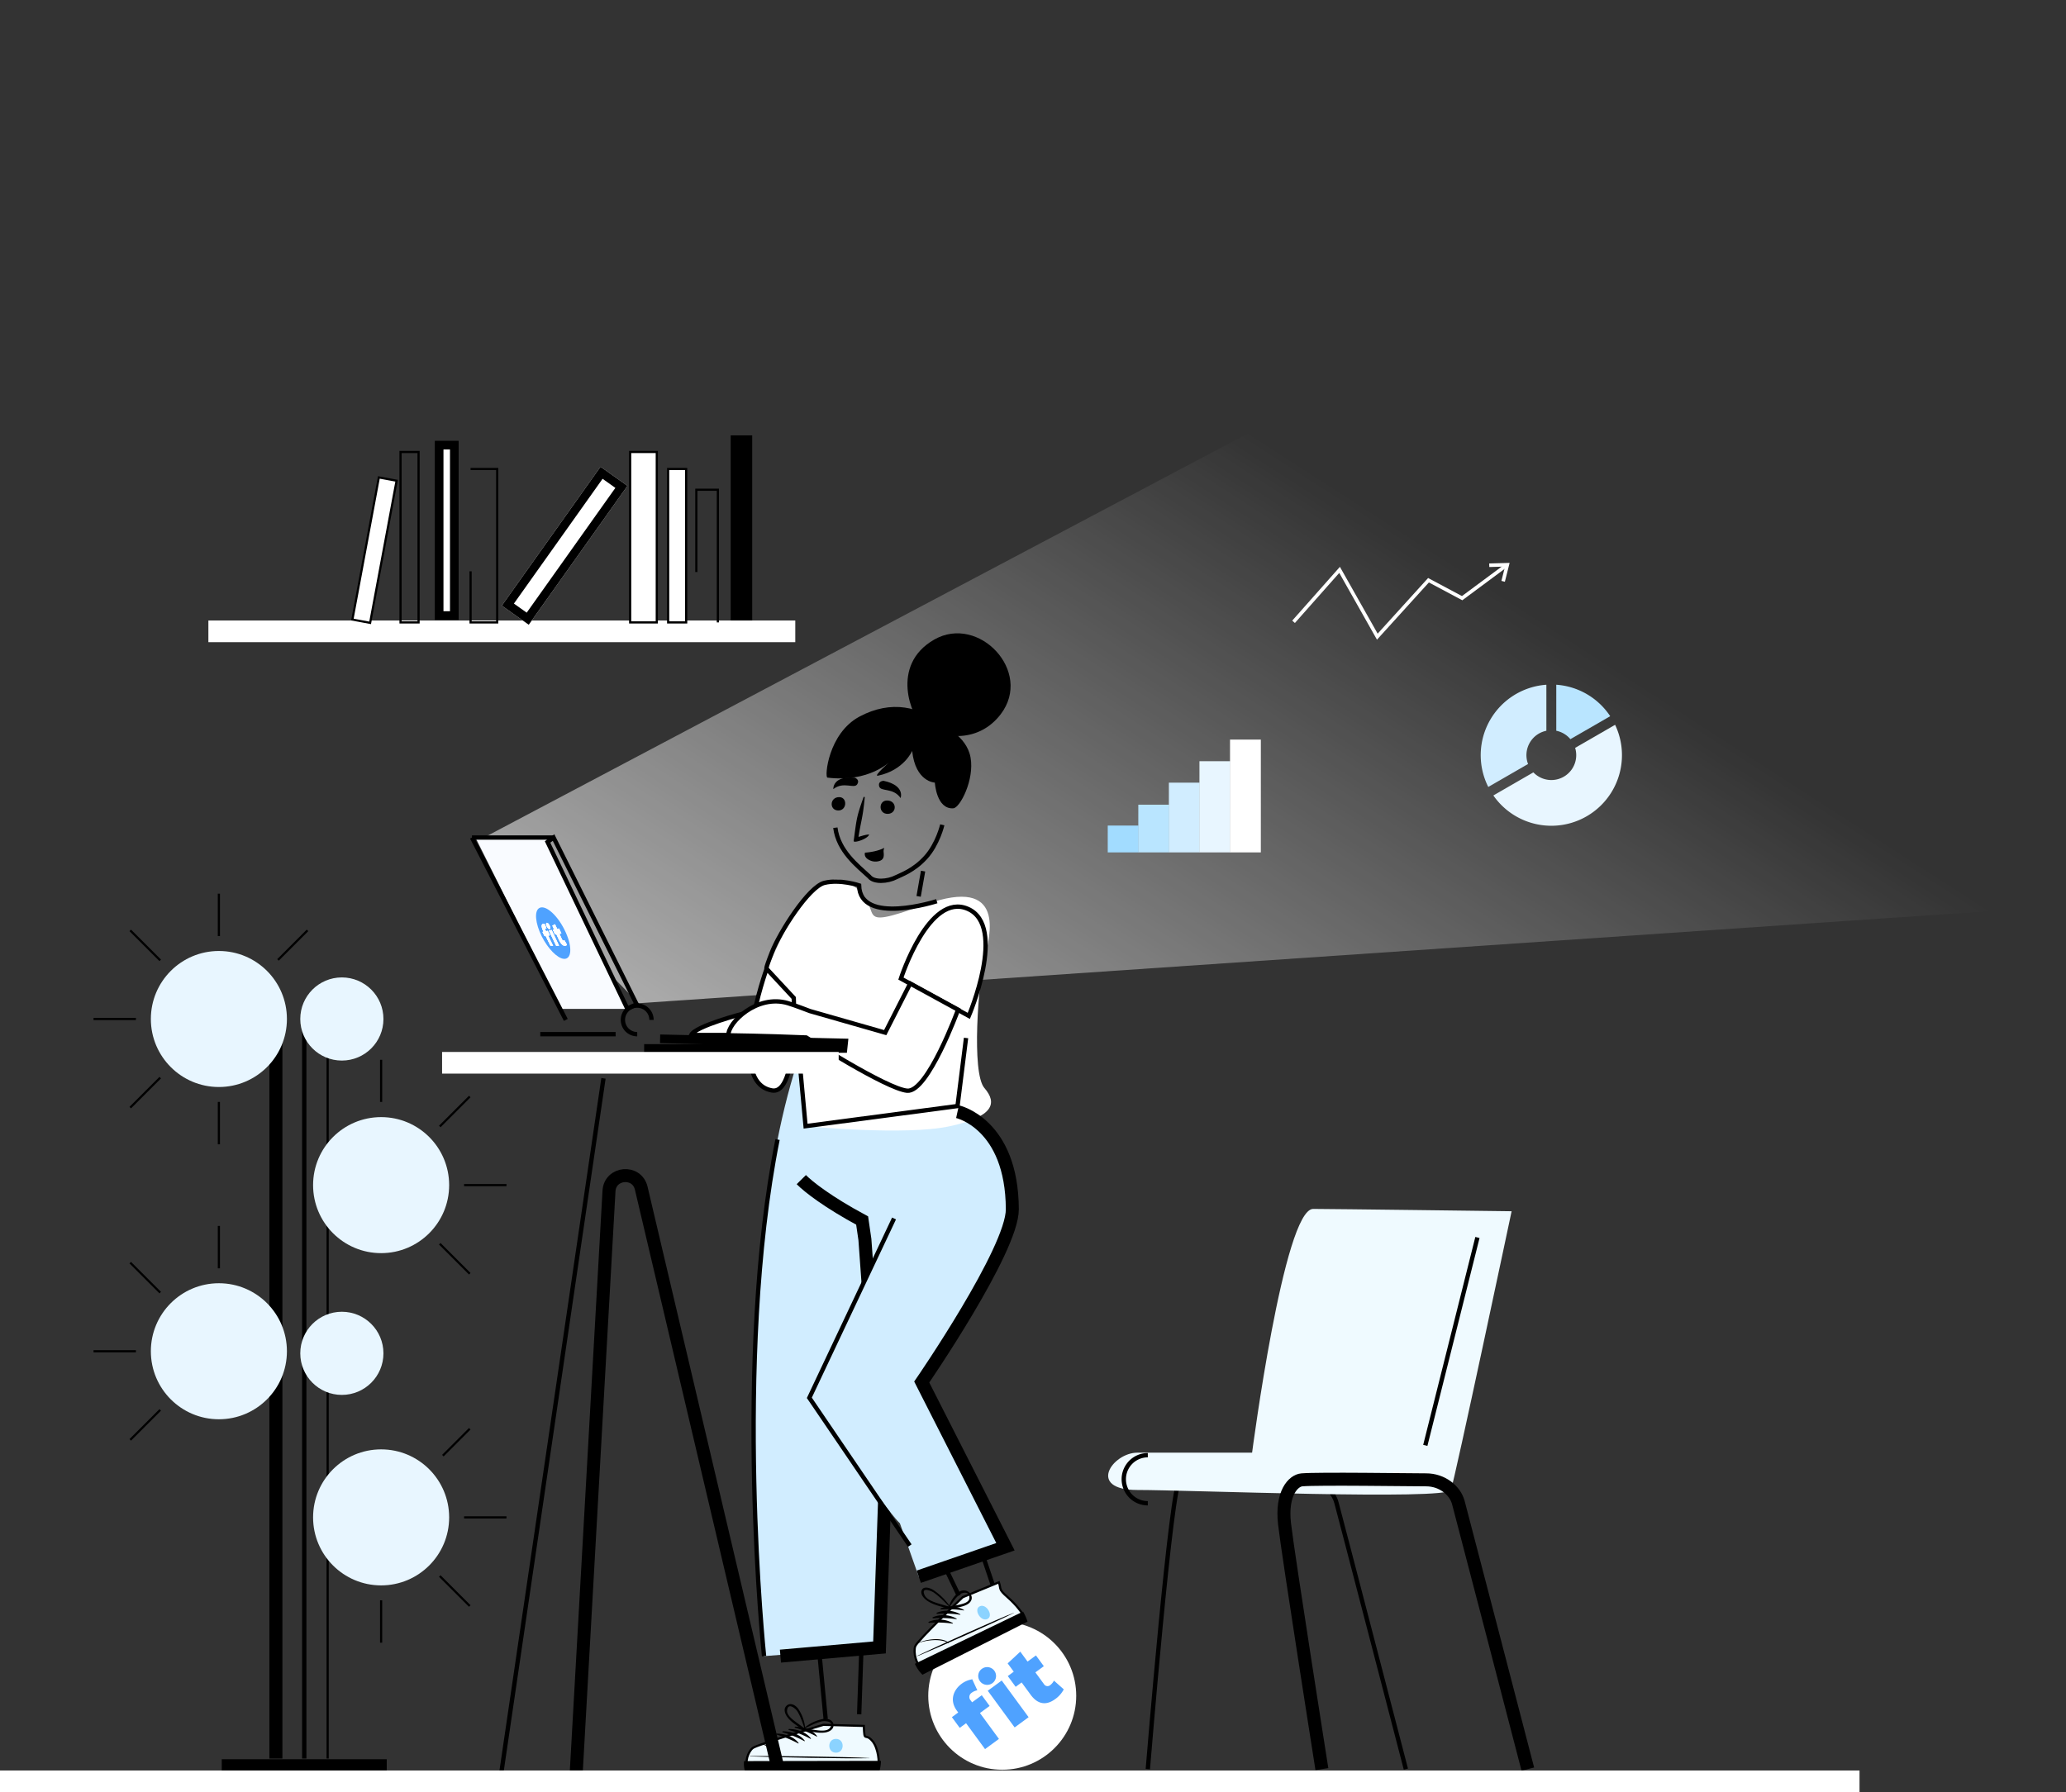 <svg xmlns="http://www.w3.org/2000/svg" width="953.729" height="827.522"><rect width="100%" height="100%" fill="#333333" stroke="none"/><defs><linearGradient id="a" x1="-.115" y1="1.456" x2=".704" y2=".656" gradientUnits="objectBoundingBox"><stop offset="0" stop-color="#fff"/><stop offset="1" stop-color="#fff" stop-opacity="0"/></linearGradient></defs><g data-name="Group 36721"><g data-name="Group 1305"><path data-name="Path 796" d="M345.478 814.93c1.9.663 57.831 1.182 59.927-.1.559-.339.189-7.452-2.609-10.837-3.5-4.236-3.726 1.064-4.028-7.053l-18.651-.5s-30.492 9.06-32.639 10.716-3.896 7.111-2 7.774z" fill="#effaff" stroke="#000" stroke-miterlimit="10"/><g data-name="Group 1304"><g data-name="Group 1303"><path data-name="Path 797" d="M346.291 810.839c9.139-.1 46.017.343 55.06.936.075 0 .073.053 0 .056-9.057.3-45.93-.445-55.062-.841-.194-.011-.189-.149.002-.151z"/><path data-name="Path 798" d="M351.01 805.239a7.346 7.346 0 015.435 2.3 7.11 7.11 0 011.978 4.906c0 .056-.1.056-.111 0a8.482 8.482 0 00-7.3-7.092.058.058 0 01-.002-.114z"/><path data-name="Path 799" d="M367.062 797.301c3.658 0 7.882 1.344 10.114 4.367.087.116-.08.237-.189.179a50.542 50.542 0 00-9.993-4.1.23.23 0 01.068-.446z"/><path data-name="Path 800" d="M364.224 798.365c3.658 0 7.882 1.344 10.116 4.364.085.118-.082.239-.191.181a50.7 50.7 0 00-9.993-4.1.229.229 0 01.068-.445z"/><path data-name="Path 801" d="M361.387 799.426c3.658 0 7.88 1.344 10.114 4.367.087.116-.082.239-.189.181a50.515 50.515 0 00-10-4.1.23.23 0 01.075-.448z"/><path data-name="Path 802" d="M358.549 800.491c3.658 0 7.88 1.344 10.114 4.367.087.116-.082.237-.189.181a50.505 50.505 0 00-10-4.1.23.23 0 01.075-.448z"/><path data-name="Path 803" d="M385.963 802.925c4.1.068 4.006 6.444-.1 6.378s-4.011-6.443.1-6.378z" fill="#8bd3ff"/></g><path data-name="Path 804" d="M363.46 792.852c1.942 2.575 4.927 4.217 7.507 6.052a.444.444 0 00.66-.285.1.1 0 00.116-.1 19.187 19.187 0 00-3.2-9.4c-1.122-1.61-3.433-3.141-5.3-1.63-1.773 1.429-.913 3.862.217 5.363zm-.128-3.032c.416-3.973 3.965-.868 4.744.351a20.564 20.564 0 011.3 2.483 57.086 57.086 0 011.99 5.447c-1.214-.979-2.5-1.847-3.745-2.781-1.482-1.116-4.519-3.307-4.291-5.5z"/><path data-name="Path 805" d="M384.761 796.354c-.254-2.391-2.971-2.942-4.9-2.6a19.179 19.179 0 00-8.907 4.379.1.1 0 00.007.155.449.449 0 00.266.672c3.121.525 6.4 1.475 9.587 1.03 1.86-.258 4.189-1.373 3.947-3.636zm-8.639 2.44c-1.54-.222-3.063-.52-4.613-.684 1.741-.849 3.436-1.77 5.259-2.445a20.821 20.821 0 012.679-.834c1.412-.312 6.117 0 3.6 3.109-1.386 1.712-5.085 1.117-6.93.854z"/></g></g><g data-name="Group 1315"><g data-name="Group 1314"><g data-name="Group 1313"><g data-name="Group 1312"><g data-name="Group 1311"><g data-name="Group 1310"><g data-name="Group 1309"><g data-name="Group 1308"><g data-name="Group 1307"><g data-name="Group 1306"><path data-name="Path 806" d="M343.996 818.171l61.9-.106a18.54 18.54 0 00.793-4.991l-63.2.109a11.373 11.373 0 00.507 4.988z"/></g></g></g></g></g></g></g></g></g></g><path data-name="Path 37727" d="M1862.422 132.97c1.281-1.555 0 418.348 0 418.348L1204.04 596.2l-73.672-75.273s730.773-386.403 732.054-387.957z" transform="translate(-909.263 -132.965)" fill="url(#a)"/><path data-name="Path 972" d="M251.995 387.09l36.992 78.772h-29.942l-39.4-78.772z" fill="#f9fbff"/><g data-name="Group 1323" transform="translate(428.512 748.872)"><circle data-name="Ellipse 318" cx="34.153" cy="34.153" r="34.153" fill="#fff"/><g data-name="Group 1318" fill="#fff"><g data-name="Group 1317"><path data-name="Path 807" d="M26.217 58.775l-8.762-11.954-2.926 2.145-3.629-4.947 2.928-2.147-.612-.837c-3.7-5.051-1.294-9.875 2.263-12.479a10.867 10.867 0 013.808-1.789c.053-.012.955-.244 1.008-.256l2.362 5.119a6.055 6.055 0 00-2.672 1.175 2.32 2.32 0 00-.358 3.53l.612.837 4.461-3.269 3.627 4.949-4.461 3.269 8.762 11.954z"/><path data-name="Path 808" d="M46.327 44.04L33.911 27.103l-6.446 4.727 12.413 16.935z"/><path data-name="Path 809" d="M42.483 13.776l3.356 4.579 3.869-2.836 3.641 4.969-3.9 2.86 3.97 5.418a1.9 1.9 0 002.933.421 5.922 5.922 0 001.671-2.038l4.538 4.04a12.832 12.832 0 01-4 4.521c-3.417 2.5-7.633 3.182-11.487-2.3l-3.97-5.416-2.754 2.016-3.641-4.966 2.754-2.019-2.809-3.832z"/></g><path data-name="Path 810" d="M24.94 21.588a4.1 4.1 0 11-1.037 5.871 4.047 4.047 0 011.037-5.871z"/></g><g data-name="Group 1320" fill="#fff"><g data-name="Group 1319"><path data-name="Path 811" d="M26.217 58.775l-8.762-11.954-2.926 2.145-3.629-4.947 2.928-2.147-.612-.837c-3.7-5.051-1.294-9.875 2.263-12.479a10.867 10.867 0 013.808-1.789c.053-.012.955-.244 1.008-.256l2.362 5.119a6.055 6.055 0 00-2.672 1.175 2.32 2.32 0 00-.358 3.53l.612.837 4.461-3.269 3.627 4.949-4.461 3.269 8.762 11.954z"/><path data-name="Path 812" d="M46.327 44.04L33.911 27.103l-6.446 4.727 12.413 16.935z"/><path data-name="Path 813" d="M42.483 13.776l3.356 4.579 3.869-2.836 3.641 4.969-3.9 2.86 3.97 5.418a1.9 1.9 0 002.933.421 5.922 5.922 0 001.671-2.038l4.538 4.04a12.832 12.832 0 01-4 4.521c-3.417 2.5-7.633 3.182-11.487-2.3l-3.97-5.416-2.754 2.016-3.641-4.966 2.754-2.019-2.809-3.832z"/></g><path data-name="Path 814" d="M24.94 21.588a4.1 4.1 0 11-1.037 5.871 4.047 4.047 0 011.037-5.871z"/></g><g data-name="Group 1322" fill="#4fa2ff"><g data-name="Group 1321"><path data-name="Path 815" d="M26.217 58.775l-8.762-11.954-2.926 2.145-3.629-4.947 2.928-2.147-.612-.837c-3.7-5.051-1.294-9.875 2.263-12.479a10.867 10.867 0 013.808-1.789c.053-.012.955-.244 1.008-.256l2.362 5.119a6.055 6.055 0 00-2.672 1.175 2.32 2.32 0 00-.358 3.53l.612.837 4.461-3.269 3.627 4.949-4.461 3.269 8.762 11.954z"/><path data-name="Path 816" d="M46.327 44.04L33.911 27.103l-6.446 4.727 12.413 16.935z"/><path data-name="Path 817" d="M42.483 13.776l3.356 4.579 3.869-2.836 3.641 4.969-3.9 2.86 3.97 5.418a1.9 1.9 0 002.933.421 5.922 5.922 0 001.671-2.038l4.538 4.04a12.832 12.832 0 01-4 4.521c-3.417 2.5-7.633 3.182-11.487-2.3l-3.97-5.416-2.754 2.016-3.641-4.966 2.754-2.019-2.809-3.832z"/></g><path data-name="Path 818" d="M24.94 21.588a4.1 4.1 0 11-1.037 5.871 4.047 4.047 0 011.037-5.871z"/></g></g><g data-name="Group 1324"><path data-name="Path 821" d="M648.999 816.89s-30.883-118.824-32.09-123.144c-1.605-5.75-7.621-10.428-14.841-10.428s-49.619-.646-57.362 0c-3.936.326-14.836 133.573-14.836 133.573" fill="none" stroke="#000" stroke-miterlimit="10" stroke-width="2"/><path data-name="Path 822" d="M578.005 670.766h-52.946c-11.485 0-23.533 17.23 0 17.23s142.9 4.814 144.719 0 28.027-128.704 28.027-128.704-83.728-1.076-91.6-1.076c-13.502.001-28.2 112.55-28.2 112.55z" fill="#effaff"/><path data-name="Path 823" d="M705.294 816.89s-30.885-118.824-32.09-123.144c-1.6-5.75-7.621-10.428-14.841-10.428s-49.62-.646-57.359 0c-3.939.326-9.628 6.1-8.023 20.3s17.247 113.272 17.247 113.272" fill="none" stroke="#000" stroke-miterlimit="10" stroke-width="6"/><path data-name="Line 52" fill="none" stroke="#000" stroke-miterlimit="10" stroke-width="2" d="M682.029 571.402l-24.067 96.004"/><path data-name="Path 824" d="M529.871 694.13a11.1 11.1 0 010-22.2" fill="none" stroke="#000" stroke-miterlimit="10" stroke-width="2"/></g><g data-name="Group 1328"><g data-name="Group 1326" fill="none" stroke="#000" stroke-miterlimit="10"><path data-name="Line 53" d="M175.937 758.517v-19.578"/><path data-name="Line 54" d="M214.228 700.648h19.578"/><path data-name="Line 55" d="M204.439 672.146l12.418-12.418"/><path data-name="Line 56" d="M203.013 727.723l13.844 13.844"/><path data-name="Line 57" d="M101.045 585.648V566.07"/><path data-name="Line 58" d="M43.176 623.939h19.578"/><path data-name="Line 59" d="M60.125 664.859l13.844-13.844"/><path data-name="Line 60" d="M60.125 583.02l13.844 13.844"/><path data-name="Line 61" d="M175.937 508.813v-19.451"/><path data-name="Line 62" d="M214.228 547.231h19.578"/><path data-name="Line 63" d="M203.013 520.155l13.844-13.844"/><path data-name="Line 64" d="M203.013 574.306l13.844 13.844"/><g data-name="Group 1325"><path data-name="Line 65" d="M101.045 432.231v-19.578"/><path data-name="Line 66" d="M101.045 528.391v-19.578"/><path data-name="Line 67" d="M43.176 470.522h19.578"/><path data-name="Line 68" d="M128.322 443.244l13.642-13.642"/><path data-name="Line 69" d="M60.125 511.442l13.844-13.844"/><path data-name="Line 70" d="M60.125 429.602l13.844 13.844"/></g></g><path data-name="Line 71" fill="none" stroke="#000" stroke-miterlimit="10" stroke-width="6" d="M102.368 815.326h76.159"/><path data-name="Line 72" fill="none" stroke="#000" stroke-miterlimit="10" stroke-width="6" d="M127.367 811.989V469.152"/><path data-name="Line 73" fill="none" stroke="#000" stroke-miterlimit="10" stroke-width="2" d="M140.447 811.989V469.152"/><path data-name="Line 74" fill="none" stroke="#000" stroke-miterlimit="10" d="M151.25 811.989V469.152"/><g data-name="Group 1327" transform="translate(69.64 439.117)" fill="#e8f6ff"><circle data-name="Ellipse 319" cx="31.405" cy="31.405" r="31.405" transform="translate(74.892 230.126)"/><circle data-name="Ellipse 320" cx="31.405" cy="31.405" r="31.405" transform="translate(0 153.417)"/><circle data-name="Ellipse 321" cx="31.405" cy="31.405" r="31.405" transform="translate(74.892 76.709)"/><circle data-name="Ellipse 322" cx="31.405" cy="31.405" r="31.405"/><circle data-name="Ellipse 323" cx="19.197" cy="19.197" r="19.197" transform="translate(68.975 166.586)"/><circle data-name="Ellipse 324" cx="19.197" cy="19.197" r="19.197" transform="translate(68.975 12.207)"/></g></g><g data-name="Group 1334"><g data-name="Group 1331"><path data-name="Path 825" d="M705.397 352.777a11.5 11.5 0 018.455-15.349v-21.253a32.606 32.606 0 00-26.819 47.2z" fill="#d1edff"/></g><g data-name="Group 1332"><path data-name="Path 826" d="M718.425 337.428a11.472 11.472 0 016.518 3.883l18.378-10.61a32.57 32.57 0 00-24.9-14.527z" fill="#b9e5ff"/></g><g data-name="Group 1333"><path data-name="Path 827" d="M727.132 345.332a11.489 11.489 0 01-19.28 11.311l-18.47 10.663a32.6 32.6 0 0056.2-32.624z" fill="#e8f6ff"/></g></g><g data-name="Group 1350"><g data-name="Group 1339"><g data-name="Group 1338"><path data-name="Rectangle 1299" fill="#a2dcff" d="M511.367 381.204h14.227v12.391h-14.227z"/></g></g><g data-name="Group 1341"><g data-name="Group 1340"><path data-name="Rectangle 1300" fill="#b9e5ff" d="M525.479 371.566h14.227v22.029h-14.227z"/></g></g><g data-name="Group 1344"><g data-name="Group 1343"><g data-name="Group 1342"><path data-name="Rectangle 1301" fill="#d1edff" d="M539.591 361.393h14.227v32.202h-14.227z"/></g></g></g><g data-name="Group 1347"><g data-name="Group 1346"><g data-name="Group 1345"><path data-name="Rectangle 1302" fill="#e8f6ff" d="M553.704 351.488h14.227v42.107h-14.227z"/></g></g></g><g data-name="Group 1349"><g data-name="Group 1348"><path data-name="Rectangle 1303" fill="#fff" d="M567.816 341.506h14.227v52.089h-14.227z"/></g></g></g><path data-name="Path 828" d="M381.156 793.826L359.93 570.848l43.842 10.316-7.151 210.393" fill="none" stroke="#000" stroke-miterlimit="10" stroke-width="2"/><g data-name="Group 1352"><path data-name="Path 829" d="M442.594 736.725l-33.585-69.828 24.1-9.937 28.232 83.971" fill="none" stroke="#000" stroke-miterlimit="10" stroke-width="2"/></g><g data-name="Group 1353"><path data-name="Path 830" d="M467.321 558.364c-5.118-39.244-25.3-47.651-25.3-47.651-19.844 3.412-70.137 9.287-70.137 9.287l-2.292-34.068c-35.352 102.29-16.874 278.785-16.874 278.785l53.183-4.164 2.643-76.627 4.183-121.3-4.183 121.3 15.593 44.126 40.012-13.849-38.647-76.056s43.43-67.433 41.819-79.783z" fill="#d1edff"/><path data-name="Path 37734" d="M392.142 407.864c18.981 11.681-2.139 23.15 35.189 9.76s29.813 14.572 27.09 25.02-6.055 52.743 0 59.741 4.372 13.255-16.089 17.674-65.756 0-65.756 0l-6.159-59.296-11.731-13.944s18.475-50.636 37.456-38.955z" fill="#fff"/></g><path data-name="Path 832" d="M367.257 469.862l4.622 50.14 70.138-9.289 3.939-31.426" fill="none" stroke="#000" stroke-miterlimit="10" stroke-width="2"/><path data-name="Path 833" d="M358.939 526.172c-20.47 102.44-6.224 238.544-6.224 238.544" fill="none" stroke="#000" stroke-miterlimit="10" stroke-width="2"/><path data-name="Path 834" d="M360.28 764.717l45.722-4.009 2.691-78.066c-4.263-39.786-7.541-82.991-9.432-110.313-.817-5.559-1.272-8.75-1.272-8.75-15.856-8.54-24.8-15.554-28.083-18.888" fill="none" stroke="#000" stroke-miterlimit="10" stroke-width="6"/><path data-name="Path 835" d="M415.893 451.852l31.34 17.244s17.689-41.406-.377-49.4-30.963 32.156-30.963 32.156z" fill="none" stroke="#000" stroke-miterlimit="10" stroke-width="2"/><g data-name="Group 1355" stroke="#000" stroke-miterlimit="10" stroke-width="2"><g data-name="Group 1354"><path data-name="Path 836" d="M319.07 477.909c2.007-4.212 24.316-9.952 24.316-9.952l5.769 9.952z" fill="#fff"/><path data-name="Path 837" d="M353.894 447.324s-18.927 52.31 2.411 56.174c12.177 2.29 10.112-42.7 10.112-42.7z" fill="#fff"/><path data-name="Path 838" d="M432.451 416.122s-35.432 11.424-35.876-7.3c0 0-8.682-2.921-15.965-1.173s-20.622 22.767-24.251 32.015-2.332 7.464-2.332 7.464" fill="none"/></g><path data-name="Path 839" d="M420.17 454.152l-11.536 22.66-34.744-9.945s-7.145-2.754-10.155-3.653c-14.212-4.251-27.781 9-27.482 14.841 0 0 16.25.2 35.905 1 0 0 37.151 23.739 46.636 24.582s23.485-37.41 23.485-37.41z" fill="#fff"/></g><path data-name="Path 840" d="M411.123 567.612l-37.506 77.834s40.057 58.957 42.276 58.043 35.736-13.922 35.736-13.922l-26.127-51.418c.822-4.966 47.385-66.24 39.051-66.291s-53.43-4.246-53.43-4.246z" fill="#d1edff"/><g data-name="Group 1366"><g data-name="Group 1363"><g data-name="Group 1362"><path data-name="Path 841" d="M261.199 430.607c3.208 7.171 2.517 12.409-.916 12.133-3.022-.244-7.391-4.775-10.2-10.39-2.952-5.907-3.6-11.85-1.008-13.134 2.982-1.477 8.703 3.738 12.124 11.391z" fill="#4fa2ff"/><g data-name="Group 1357" fill="#fff"><g data-name="Group 1356"><path data-name="Path 842" d="M254.166 436.811l-2.273-4.625-.5.075-.962-1.946.491-.1-.164-.336c-1.011-2.055-.762-3.066-.143-3.25a1.052 1.052 0 01.73.109l.208.094.757 1.956a.671.671 0 00-.525-.116c-.181.044-.215.343.087.967l.169.346.815-.167 1 2.067-.827.126 2.309 4.753z"/><path data-name="Path 843" d="M258.06 436.649l-3.419-7.217-1.265.261 3.363 7.012z"/><path data-name="Path 844" d="M256.194 426.753l1 2.154.887-.184 1.069 2.336-.909.14 1.129 2.449c.261.542.515.73.745.711a.5.5 0 00.38-.283l1.233 2.14a1.045 1.045 0 01-.931.5c-.788.031-1.787-.607-2.848-2.928l-1.112-2.374-.585.089-1.032-2.193.578-.118-.817-1.743z"/></g><path data-name="Path 845" d="M252.357 426.104c.329-.1.907.3 1.381 1.3.459.972.343 1.54.007 1.615s-.9-.329-1.349-1.272c-.457-.963-.37-1.546-.039-1.643z"/></g><g data-name="Group 1359" fill="#fff"><g data-name="Group 1358"><path data-name="Path 846" d="M254.166 436.811l-2.273-4.625-.5.075-.962-1.946.491-.1-.164-.336c-1.011-2.055-.762-3.066-.143-3.25a1.052 1.052 0 01.73.109l.208.094.757 1.956a.671.671 0 00-.525-.116c-.181.044-.215.343.087.967l.169.346.815-.167 1 2.067-.827.126 2.309 4.753z"/><path data-name="Path 847" d="M258.06 436.649l-3.419-7.217-1.265.261 3.363 7.012z"/><path data-name="Path 848" d="M256.194 426.753l1 2.154.887-.184 1.069 2.336-.909.14 1.129 2.449c.261.542.515.73.745.711a.5.5 0 00.38-.283l1.233 2.14a1.045 1.045 0 01-.931.5c-.788.031-1.787-.607-2.848-2.928l-1.112-2.374-.585.089-1.032-2.193.578-.118-.817-1.743z"/></g><path data-name="Path 849" d="M252.357 426.104c.329-.1.907.3 1.381 1.3.459.972.343 1.54.007 1.615s-.9-.329-1.349-1.272c-.457-.963-.37-1.546-.039-1.643z"/></g><g data-name="Group 1361" fill="#fff"><g data-name="Group 1360"><path data-name="Path 850" d="M254.166 436.811l-2.273-4.625-.5.075-.962-1.946.491-.1-.164-.336c-1.011-2.055-.762-3.066-.143-3.25a1.052 1.052 0 01.73.109l.208.094.757 1.956a.671.671 0 00-.525-.116c-.181.044-.215.343.087.967l.169.346.815-.167 1 2.067-.827.126 2.309 4.753z"/><path data-name="Path 851" d="M258.06 436.649l-3.419-7.217-1.265.261 3.363 7.012z"/><path data-name="Path 852" d="M256.194 426.753l1 2.154.887-.184 1.069 2.336-.909.14 1.129 2.449c.261.542.515.73.745.711a.5.5 0 00.38-.283l1.233 2.14a1.045 1.045 0 01-.931.5c-.788.031-1.787-.607-2.848-2.928l-1.112-2.374-.585.089-1.032-2.193.578-.118-.817-1.743z"/></g><path data-name="Path 853" d="M252.357 426.104c.329-.1.907.3 1.381 1.3.459.972.343 1.54.007 1.615s-.9-.329-1.349-1.272c-.457-.963-.37-1.546-.039-1.643z"/></g></g><path data-name="Path 854" d="M294.157 477.532a6.6 6.6 0 116.6-6.6" fill="none" stroke="#000" stroke-miterlimit="10" stroke-width="2"/><path data-name="Path 855" d="M304.719 479.67l84.706 1.909-.27 2.552h-91.806" fill="none" stroke="#000" stroke-miterlimit="10" stroke-width="4"/><path data-name="Path 856" d="M252.772 388.786l36.816 76.984 4.295-2.047-38.338-76.983z" fill="none" stroke="#000" stroke-miterlimit="10" stroke-width="2"/><path data-name="Line 75" fill="none" stroke="#000" stroke-miterlimit="10" stroke-width="2" d="M255.544 386.74h-37.667"/><path data-name="Line 76" fill="none" stroke="#000" stroke-miterlimit="10" stroke-width="2" d="M284.196 477.532h-34.788"/><path data-name="Line 77" fill="none" stroke="#000" stroke-miterlimit="10" stroke-width="2" d="M217.877 386.74l43.321 84.195"/></g><g data-name="Group 1365" fill="none" stroke-miterlimit="10"><path data-name="Line 78" stroke="#fff" stroke-width="10" d="M387.161 490.743H204.08"/><g data-name="Group 1364" stroke="#000"><path data-name="Path 857" d="M360.148 820.783l-64.132-272.131c-2-8.482-14.4-7.394-14.884 1.306l-15.257 270.825" stroke-width="6"/><path data-name="Line 79" stroke-width="2" d="M278.579 497.926l-47.485 322.856"/></g></g></g><path data-name="Path 858" d="M419.987 713.67l-46.37-68.225 39.1-82.816" fill="none" stroke="#000" stroke-miterlimit="10" stroke-width="2"/><path data-name="Path 859" d="M424.132 728.053l40.018-13.847-38.648-76.057s41.9-60.921 41.819-79.785c-.16-39.576-25.305-45.047-25.305-45.047" fill="none" stroke="#000" stroke-miterlimit="10" stroke-width="6"/><g data-name="Group 1373"><g data-name="Group 1368"><g data-name="Group 1367"><path data-name="Path 860" d="M409.406 369.634c4.727-.1 4.8 6.071.418 6.166-4.311.091-4.383-6.082-.418-6.166z"/></g></g><g data-name="Group 1370"><g data-name="Group 1369"><path data-name="Path 861" d="M387.518 368.079c-4.519-.143-4.824 6.028-.636 6.161 4.12.131 4.424-6.04.636-6.161z"/></g></g><g data-name="Group 1371"><path data-name="Path 862" d="M401.229 385.356c-1.182-.111-3.516.679-4.918 1.081 1.332-8.334 1.937-8.518 2.887-18.175a.294.294 0 00-.563-.145c-3.443 9.674-3.165 10.2-4.553 20.17-.184 1.239 6.449-.845 7.147-2.931z"/></g><g data-name="Group 1372"><path data-name="Path 863" d="M399.312 393.708s-.844 2.159 2.188 3.518a6.082 6.082 0 003.67.522c2.723-.488 2.967-2 2.754-4.149a3.832 3.832 0 01.312-2.135s-2.991 1.827-8.924 2.244z"/></g></g><g data-name="Group 1377"><g data-name="Group 1376"><path data-name="Path 864" d="M425.649 334.684c-4.56-3.3-15.107-27.539 5.672-39.385 20.467-11.664 45.637 14.771 30.668 34.457-10.055 13.226-26.651 11.933-36.34 4.928z"/></g><path data-name="Path 865" d="M440.089 373.235c-7.858.537-8.533-11.864-8.533-11.864s-8.968-.28-10.474-14.635c0 0-3.774 8.944-15.76 11.429-2.536.527 5.648-6.615 5.648-6.615s-9.727 9.916-29.012 7.512c-1.364-.169.317-20.46 14.875-28.212s28.282-4.654 38.1 4.234c0 0 11.267 4.405 13.112 14.718s-4.902 23.225-7.956 23.433z"/></g><path data-name="Path 866" d="M385.624 382.194c1.378 10.8 10.186 17.517 15.639 22.554 2.091 2.8 8.5 2.34 12.438.31 2.161-1.112 8.054-3.01 13.639-9.159s7.645-15.042 7.645-15.042" fill="none" stroke="#000" stroke-miterlimit="10" stroke-width="2"/><path data-name="Line 81" fill="none" stroke="#000" stroke-miterlimit="10" stroke-width="2" d="M426.122 402.231l-2.054 11.669"/><g data-name="Group 1391"><g data-name="Group 1380"><path data-name="Path 867" d="M425.27 769.178c2.161-.167 46.355-21.275 47.078-23.091.194-.476-2.935-4.9-7.35-8.724-4.215-3.653-2.817-3.619-3.878-6.719l-16.705 6.867s-20.883 19.991-21.906 22.617c-1.031 2.657.572 9.219 2.761 9.05z" fill="#effaff" stroke="#000" stroke-miterlimit="10"/><g data-name="Group 1379"><g data-name="Group 1378"><path data-name="Path 868" d="M423.584 764.501c8.284-4.021 37.869-17.372 44.469-19.81.051-.019.077.027.029.051-6.134 3.257-35.845 16.405-44.411 19.916-.186.082-.268-.07-.087-.157z"/><path data-name="Path 869" d="M423.55 758.708a22.523 22.523 0 019.052-1.83c2.237.1 4.485.614 5.358 1.818.027.034-.114.094-.155.063-2.549-1.9-8.777-1.946-14.2.022-.105.04-.161-.027-.055-.073z"/><path data-name="Path 870" d="M434.264 742.665a12.07 12.07 0 0110.687.73c.133.082.068.254-.048.234a47.077 47.077 0 00-10.445-.5c-.254.015-.414-.372-.194-.464z"/><path data-name="Path 871" d="M432.445 744.704a12.228 12.228 0 0110.832.677.125.125 0 01-.053.239 47.529 47.529 0 00-10.583-.45c-.258.018-.42-.376-.196-.466z"/><path data-name="Path 872" d="M430.593 746.776a12.385 12.385 0 0110.979.626.126.126 0 01-.053.242 48.225 48.225 0 00-10.731-.4c-.26.023-.422-.371-.195-.468z"/><path data-name="Path 873" d="M428.71 748.887a12.548 12.548 0 0111.129.571.128.128 0 01-.056.244 49.068 49.068 0 00-10.878-.339c-.265.022-.427-.377-.195-.476z"/><path data-name="Path 874" d="M452.398 741.66c3.078-1.26 6.407 4.6 3.356 5.933-3.116 1.361-6.509-4.644-3.356-5.933z" fill="#8bd3ff"/></g><path data-name="Path 875" d="M428.676 739.554c3.122 1.857 6.572 2.432 9.739 3.322.326.09.464-.225.384-.5.053-.015.085-.065.039-.138a28.044 28.044 0 00-7.885-7.991c-1.85-1.2-4.7-1.951-5.491.123-.756 1.981 1.376 4.092 3.214 5.184zm-1.821-2.933c-1.869-4.023 2.943-2.14 4.284-1.211a29.848 29.848 0 012.483 1.975c1.661 1.434 3.143 3.032 4.679 4.58-1.547-.532-3.1-.933-4.671-1.414-1.886-.581-5.742-1.7-6.774-3.929z"/><path data-name="Path 876" d="M447.964 735.973a3.664 3.664 0 00-5.205-.892 13 13 0 00-4.78 7.06.126.126 0 00.092.145c.031.276.295.612.592.554 2.834-.559 5.967-.754 8.223-2.232 1.296-.849 2.476-2.623 1.078-4.635zm-5.425 5.053c-1.361.3-2.756.532-4.115.9a38.584 38.584 0 012.918-4.067 12.9 12.9 0 011.673-1.639c.943-.735 4.746-1.891 4.488 1.76-.146 2.033-3.359 2.686-4.964 3.046z"/></g></g><g data-name="Group 1390"><g data-name="Group 1389"><g data-name="Group 1388"><g data-name="Group 1387"><g data-name="Group 1386"><g data-name="Group 1385"><g data-name="Group 1384"><g data-name="Group 1383"><g data-name="Group 1382"><g data-name="Group 1381"><path data-name="Path 877" d="M425.826 773.31l48.517-24.532a25.086 25.086 0 00-2.055-4.635l-49.951 24.1a16.265 16.265 0 003.489 5.067z"/></g></g></g></g></g></g></g></g></g></g></g><g data-name="Group 1397"><g data-name="Group 1396"><g data-name="Group 1395"><g data-name="Group 1394"><g data-name="Group 1393"><g data-name="Group 1392"><path data-name="Path 878" d="M407.908 360.544s-2.747 0-2.043 2.585 6.436.392 9.877 5.377c0 0 2.263-5.813-7.834-7.962z"/></g></g></g></g></g></g><g data-name="Group 1403"><g data-name="Group 1402"><g data-name="Group 1401"><g data-name="Group 1400"><g data-name="Group 1399"><g data-name="Group 1398"><path data-name="Path 879" d="M394.519 359.084s2.626.808 1.187 3.071-6.265-1.531-11.025 2.215c0 0-.443-6.222 9.838-5.286z"/></g></g></g></g></g></g><g data-name="Group 1406"><g data-name="Group 1404"><path data-name="Path 880" d="M635.654 295.371l-17.408-30.827-20.482 23.116-1.229-1.089 22.009-24.835 17.421 30.851 23.3-25.695 15.631 8.336 19.66-14.579 1 1.306-20.5 15.218-15.432-8.23z" fill="#fff"/></g><g data-name="Group 1405"><path data-name="Path 881" d="M694.695 268.624l-1.592-.4 1.665-6.609-7.261.205-.047-1.641 9.429-.267z" fill="#fff"/></g></g><g data-name="Group 1420"><g data-name="Group 1410"><path data-name="Rectangle 1305" d="M337.312 201.032h9.927v86.367h-9.927z"/><path data-name="Path 39414" d="M367.128 291.522H96.198" fill="none" stroke="#fff" stroke-width="10"/><path data-name="Rectangle 1306" fill="none" stroke="#000" stroke-miterlimit="10" d="M184.898 208.703h8.326v78.696h-8.326z"/><path data-name="Rectangle 1307" fill="#fff" stroke="#000" stroke-miterlimit="10" d="M308.436 216.558h8.326v70.841h-8.326z"/><path data-name="Path 882" d="M217.233 263.8v23.6h12.29v-70.842h-12.29" fill="none" stroke="#000" stroke-miterlimit="10"/><path data-name="Path 883" d="M331.379 287.399v-61.261h-9.927v37.989" fill="none" stroke="#000" stroke-miterlimit="10"/><path data-name="Rectangle 1308" fill="#fff" stroke="#000" stroke-miterlimit="10" d="M290.899 208.703h12.29v78.696h-12.29z"/><path data-name="Rectangle 1309" fill="#fff" stroke="#000" stroke-miterlimit="10" d="M162.68 286.078l12.218-65.632 8.185 1.524-12.219 65.632z"/><path data-name="Rectangle 1310" fill="#fff" stroke="#000" stroke-miterlimit="10" stroke-width="4" d="M202.719 205.541h7.005v78.696h-7.005z"/><g data-name="Rectangle 1311" fill="#fff" stroke="#000" stroke-miterlimit="10" stroke-width="4"><path d="M231.663 279.646l45.565-64.137 12.423 8.825-45.565 64.138z" stroke="none"/><path fill="none" d="M234.451 279.174l43.249-60.877 9.163 6.51-43.249 60.877z" stroke-width="3.999"/></g><path data-name="Path 39415" d="M858.412 822.522H0" fill="none" stroke="#fff" stroke-width="10"/></g></g></g></svg>
